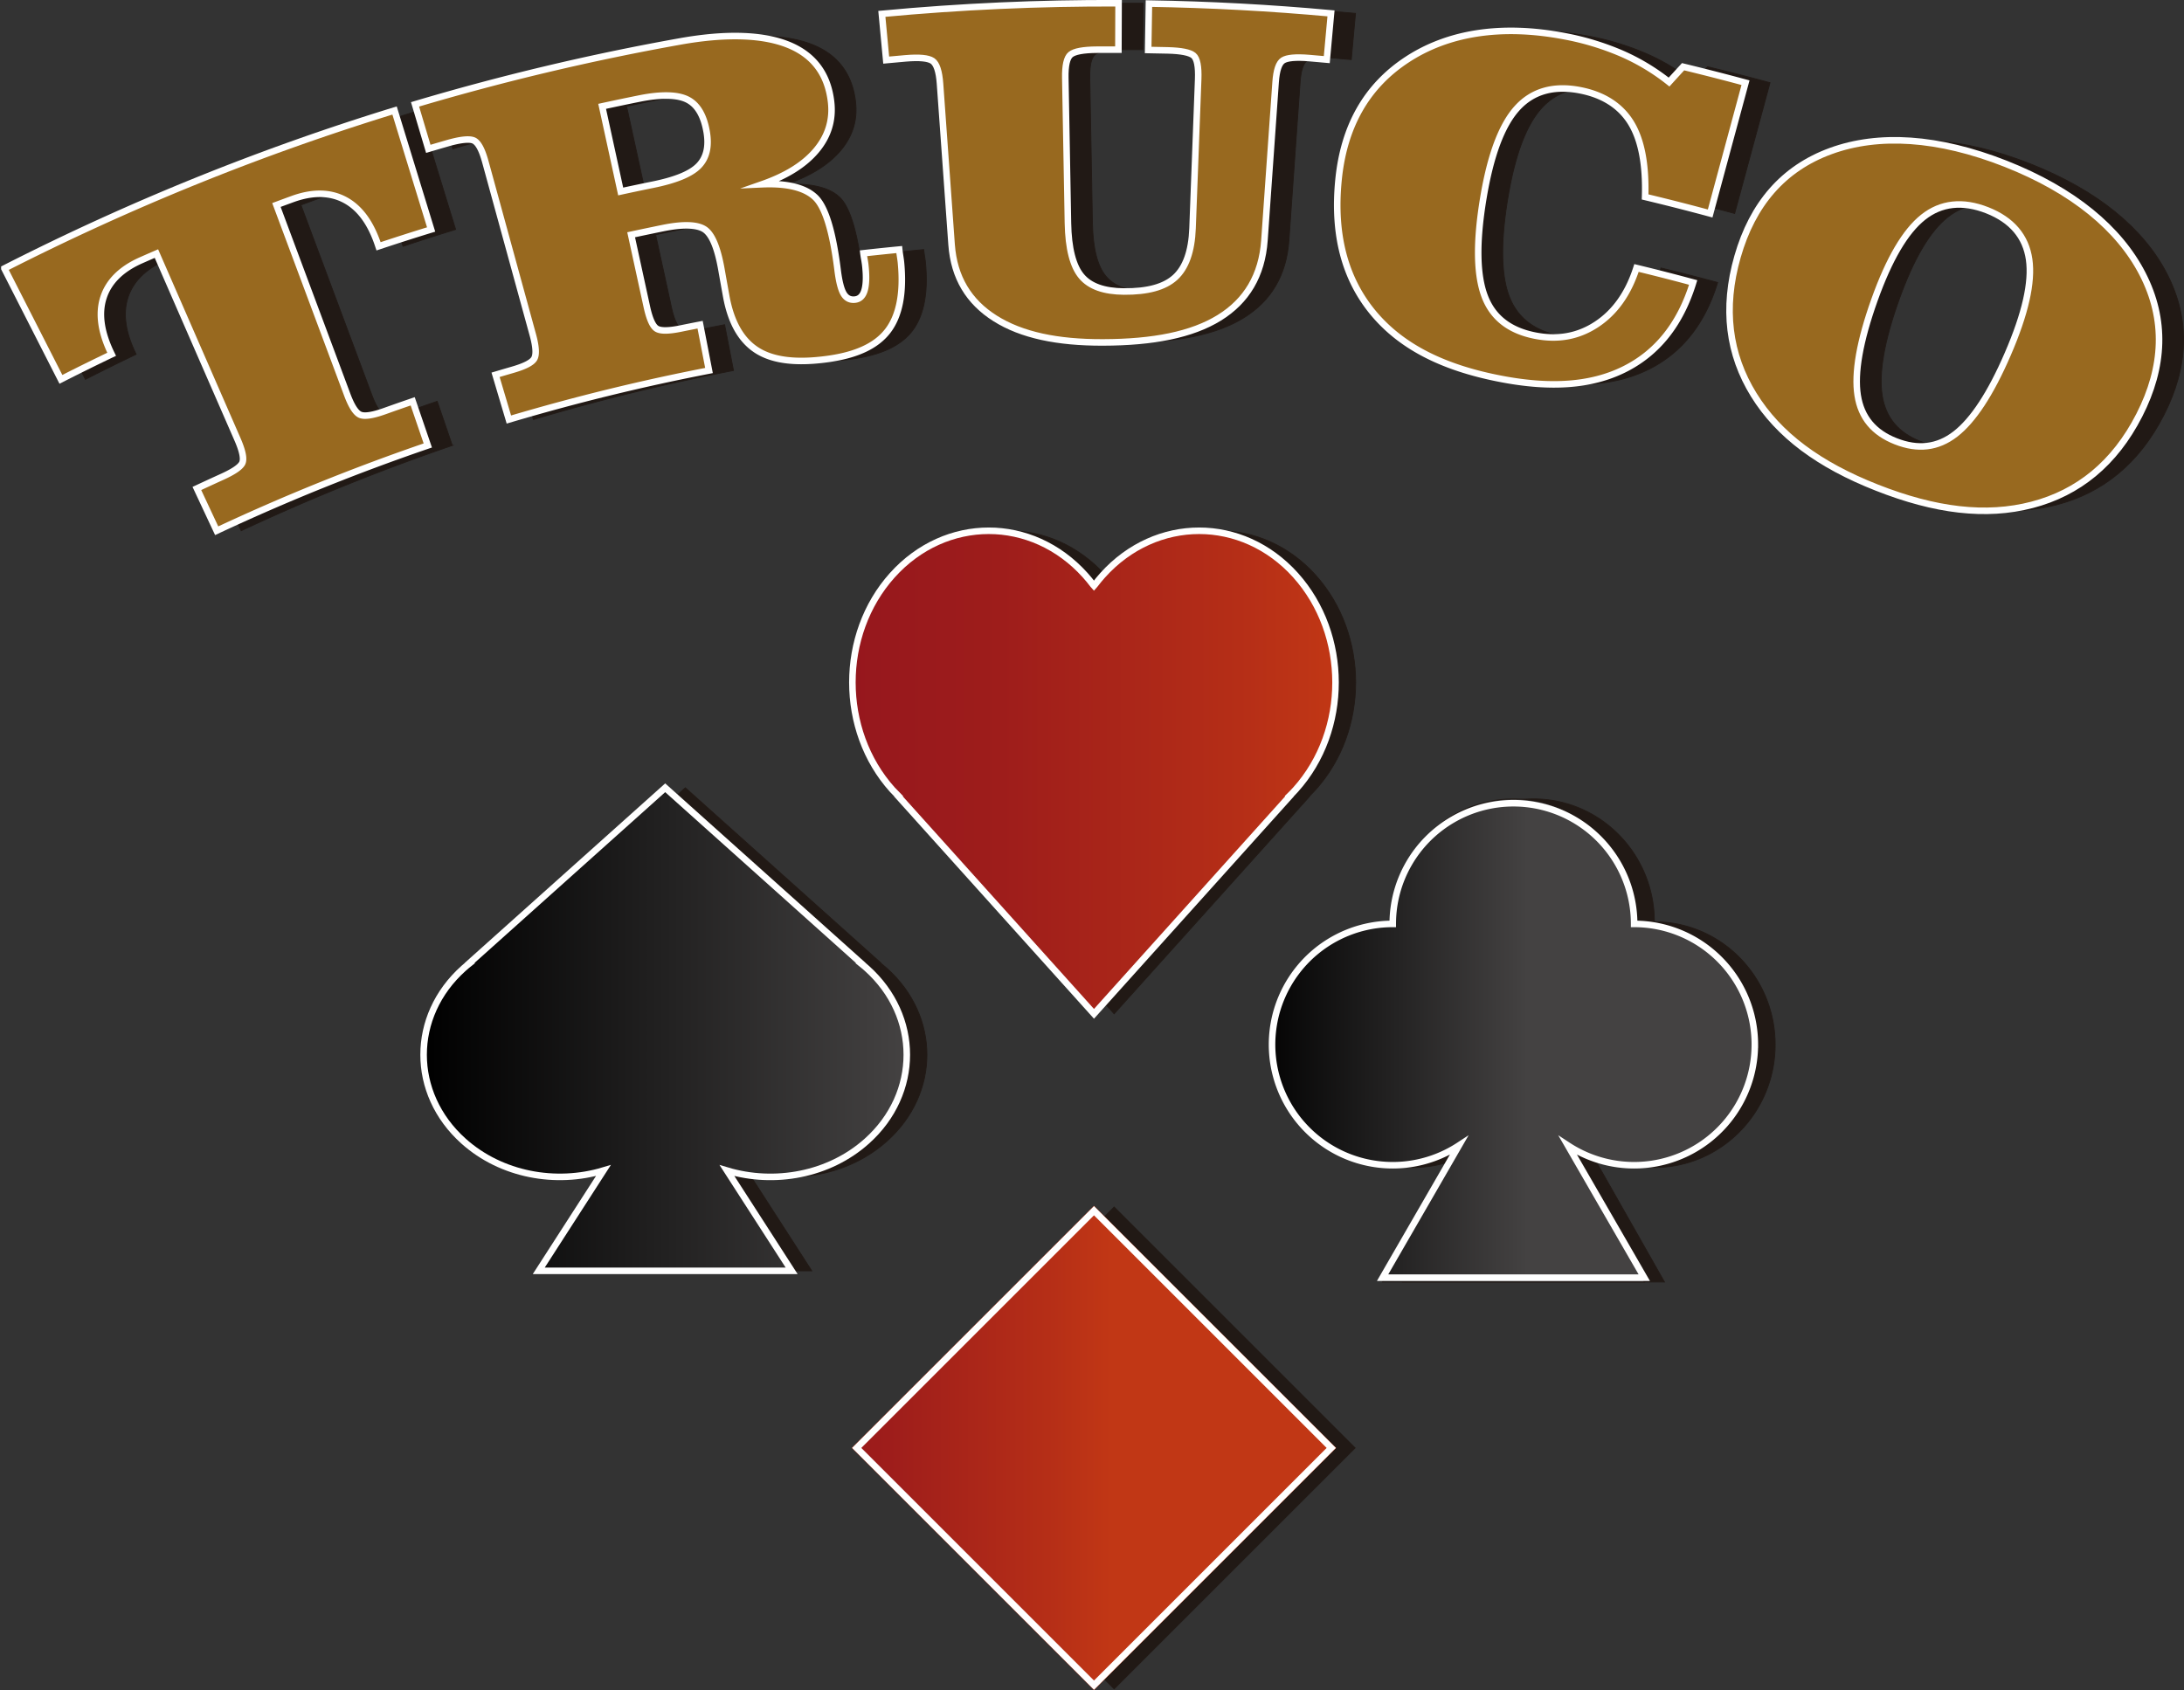 <svg id="Camada_1" data-name="Camada 1" xmlns="http://www.w3.org/2000/svg" xmlns:xlink="http://www.w3.org/1999/xlink" viewBox="0 0 2672.55 2068.62"><rect x="0" y="0" width="2672.55" height="2068.62" fill="#333333" stroke="none"/><defs><style>.cls-1,.cls-4{fill:#211915;}.cls-2,.cls-6{stroke:#c13715;}.cls-2,.cls-3,.cls-4,.cls-5,.cls-6,.cls-7{stroke-miterlimit:10;}.cls-2{fill:url(#Gradiente_sem_nome_10);}.cls-3{fill:none;stroke:#fff;stroke-width:8px;}.cls-4,.cls-5,.cls-7{stroke:#211915;}.cls-5{fill:url(#Gradiente_sem_nome_54);}.cls-6{fill:url(#Gradiente_sem_nome_10-2);}.cls-7{fill:url(#Gradiente_sem_nome_54-2);}.cls-8{fill:#98691f;}</style><linearGradient id="Gradiente_sem_nome_10" x1="211.56" y1="3303.34" x2="605.34" y2="3303.34" gradientTransform="translate(2506.83 554.66) rotate(45)" gradientUnits="userSpaceOnUse"><stop offset="0" stop-color="#96171d"/><stop offset="0.31" stop-color="#9e1d1b"/><stop offset="0.8" stop-color="#b52e17"/><stop offset="1" stop-color="#c13715"/></linearGradient><linearGradient id="Gradiente_sem_nome_54" x1="773.37" y1="2804.59" x2="1114.55" y2="2804.59" gradientUnits="userSpaceOnUse"><stop offset="0"/><stop offset="1" stop-color="#444242"/></linearGradient><linearGradient id="Gradiente_sem_nome_10-2" x1="288.23" y1="2476.32" x2="879.53" y2="2476.32" gradientTransform="matrix(1, 0, 0, 1, 0, 0)" xlink:href="#Gradiente_sem_nome_10"/><linearGradient id="Gradiente_sem_nome_54-2" x1="-236.48" y1="2790.95" x2="354.82" y2="2790.95" xlink:href="#Gradiente_sem_nome_54"/></defs><rect class="cls-1" x="399.46" y="3094.29" width="418.11" height="418.11" transform="translate(-1402.75 -133.27) rotate(-45)"/><rect class="cls-2" x="374.82" y="3094.29" width="418.11" height="418.11" transform="translate(-1409.97 -150.69) rotate(-45)"/><rect class="cls-3" x="378.57" y="3098.03" width="410.62" height="410.62" transform="translate(-1409.97 -150.69) rotate(-45)"/><path class="cls-4" d="M1417.44,2809.73c0-83.06-66.18-150.4-147.82-150.4,0-83.06-66.18-150.39-147.83-150.39S974,2576.27,974,2659.33c-81.64,0-147.82,67.34-147.82,150.4S892.33,2960.12,974,2960.12a145.35,145.35,0,0,0,81.09-24.64l-93.5,164.75H1282l-93.5-164.75a145.35,145.35,0,0,0,81.09,24.64C1351.26,2960.12,1417.44,2892.79,1417.44,2809.73Z" transform="translate(754.83 -1531.08)"/><path class="cls-5" d="M1392.81,2809.73c0-83.06-66.19-150.4-147.83-150.4,0-83.06-66.18-150.39-147.82-150.39s-147.83,67.33-147.83,150.39c-81.64,0-147.82,67.34-147.82,150.4s66.18,150.39,147.82,150.39a145.32,145.32,0,0,0,81.09-24.64l-93.5,164.75h320.47l-93.49-164.75a145.32,145.32,0,0,0,81.08,24.64C1326.62,2960.12,1392.81,2892.79,1392.81,2809.73Z" transform="translate(754.83 -1531.08)"/><path class="cls-3" d="M1392.56,2809.63a147.7,147.7,0,0,0-147.7-147.7,147.7,147.7,0,1,0-295.4,0,147.7,147.7,0,1,0,81,271.21l-93.41,161.8h320.2l-93.42-161.8a147.72,147.72,0,0,0,228.72-123.51Z" transform="translate(754.83 -1531.08)"/><path class="cls-4" d="M855.28,2497.54c-2.52,2.79-5.09,5.46-7.72,8l.24.27L608.52,2772l-235.6-262-3.69-4.11.24-.27c-2.62-2.58-5.21-5.25-7.72-8-65.18-72.49-65.18-190,0-262.5s170.86-72.49,236,0c3.42,3.8,6.66,7.75,9.72,11.79l1,1.12,1-1.12c3.07-4,6.3-8,9.72-11.79,65.19-72.49,170.86-72.49,236,0S920.46,2425.05,855.28,2497.54Z" transform="translate(754.83 -1531.08)"/><path class="cls-6" d="M830.64,2497.54c-2.51,2.79-5.09,5.46-7.72,8l.25.27L583.88,2772l-235.6-262-3.69-4.11.24-.27c-2.62-2.58-5.2-5.25-7.71-8-65.18-72.49-65.18-190,0-262.5s170.85-72.49,236,0c3.42,3.8,6.66,7.75,9.72,11.79l1,1.12,1-1.12c3.07-4,6.3-8,9.72-11.79,65.19-72.49,170.87-72.49,236,0S895.82,2425.05,830.64,2497.54Z" transform="translate(754.83 -1531.08)"/><path class="cls-3" d="M830.64,2497.54c-2.51,2.79-5.09,5.46-7.72,8l.25.27L583.88,2772l-235.6-262-3.69-4.11.24-.27c-2.62-2.58-5.2-5.25-7.71-8-65.18-72.49-65.18-190,0-262.5s170.85-72.49,236,0c3.42,3.8,6.66,7.75,9.72,11.79l1,1.12,1-1.12c3.07-4,6.3-8,9.72-11.79,65.19-72.49,170.87-72.49,236,0S895.82,2425.05,830.64,2497.54Z" transform="translate(754.83 -1531.08)"/><path class="cls-4" d="M330.57,2927.81c65.18-58.39,65.18-153,0-211.45-2.51-2.25-5.09-4.4-7.72-6.48l.24-.22-3.69-3.3L83.8,2495.31l-239.28,214.35.25.22c-2.63,2.08-5.21,4.23-7.73,6.48-65.17,58.4-65.17,153.06,0,211.45,46.29,41.47,113,53.47,171.14,36L-70.93,3086.6H238.55l-79.11-122.75C217.57,2981.29,284.28,2969.28,330.57,2927.81Z" transform="translate(754.83 -1531.08)"/><path class="cls-7" d="M305.93,2927.81c65.18-58.39,65.18-153,0-211.45-2.51-2.25-5.09-4.4-7.71-6.48l.24-.22-3.69-3.3L59.17,2495.31l-239.29,214.35.25.22c-2.63,2.08-5.21,4.23-7.72,6.48-65.18,58.4-65.18,153.06,0,211.45,46.29,41.47,113,53.47,171.13,36L-95.57,3086.6H213.91L134.8,2963.85C192.93,2981.29,259.64,2969.28,305.93,2927.81Z" transform="translate(754.83 -1531.08)"/><path class="cls-3" d="M305.93,2927.81c65.18-58.39,65.18-153,0-211.45-2.51-2.25-5.09-4.4-7.71-6.48l.24-.22-3.69-3.3L59.17,2495.31l-239.29,214.35.25.22c-2.63,2.08-5.21,4.23-7.72,6.48-65.18,58.4-65.18,153.06,0,211.45,46.29,41.47,113,53.47,171.13,36L-95.57,3086.6H213.91L134.8,2963.85C192.93,2981.29,259.64,2969.28,305.93,2927.81Z" transform="translate(754.83 -1531.08)"/><path class="cls-4" d="M-552.62,1849.86c-24.12,10.74-39.38,26.08-45.62,45.52s-3.06,42,9.27,67.76c.25.53.5,1.06.76,1.59q-31.18,14.93-62.08,30.68l-69.16-135.74A2977.48,2977.48,0,0,1-242,1666.34q22.36,72.81,44.74,145.63-32.26,9.9-64.34,20.61l-.56-1.67c-8.95-26.86-22.3-45.29-40.33-55s-39.63-10.21-64.48-1.14q-9.79,3.57-19.59,7.23,43.33,116.1,86.65,232.21,8.1,21.69,16.29,24.74c5.46,2,15.35.4,29.73-4.75q17-6.08,34.07-11.92,9.24,27,18.49,54.05a2576.56,2576.56,0,0,0-258.36,104.37q-12.12-25.86-24.23-51.74,15.36-7.18,30.79-14.18c13.26-6,21.38-11.33,24.34-16.15s1.13-14.83-5.51-30q-49.58-113.58-99.13-227.17Q-543,1845.6-552.62,1849.86Z" transform="translate(754.83 -1531.08)"/><path class="cls-4" d="M-72.84,1940.85-130.95,1729q-6.2-22.6-14.3-26c-5.41-2.24-16.25-1.13-32.47,3.55q-11.49,3.32-23,6.73l-16.22-54.47a2975.82,2975.82,0,0,1,324.28-77c57.93-10.34,102.68-8.26,133.25,4.37s47.59,36,51.54,69.37c2.67,22.51-3.58,42.4-18.31,59.83s-36.72,31-66,41.25c30.86-1.37,52.56,4.19,64.94,16s21.48,41.6,27.41,89.08q2.7,21.51,7.6,29.31c3.26,5.21,7.85,7.45,13.81,6.74,5.74-.68,9.61-4.56,11.62-11.68s2.26-17.54.71-31.33c-.15-1.35-.51-3.58-1.06-6.66s-.93-5.4-1.1-7q21.87-2.46,43.77-4.56.26,2.63,1.09,8t1.08,8c3.55,37.34-2,65.16-16.21,83.63s-38.73,29.65-73.87,34.4c-37.33,5.08-65.58,2-85.3-10.14s-32.66-34.36-38.53-67.06q-3-16.57-5.93-33.16-7.11-39.8-20.7-48.51c-9.08-5.77-25.94-6.41-50.43-1.48q-19.64,4-39.23,8.22L66.7,1906.6q5,22.92,12.4,27c5,2.74,14.61,2.56,29-.38q11.88-2.42,23.79-4.72,5.43,28.05,10.87,56.09-123.5,23.91-244.88,60l-16.29-54.76q10.34-3.08,20.7-6.07c14.41-4.15,23.18-8.5,26.32-13.22S-68.71,1955.92-72.84,1940.85ZM34.7,1765.45q19.48-4.25,39-8.2c27.56-5.58,46.24-13,56.1-22.84s13.25-23.82,10.07-42.11c-3.49-20-11.25-33.14-23.4-39.29s-31.84-6.72-58.9-1.3q-22.82,4.59-45.58,9.54Z" transform="translate(754.83 -1531.08)"/><path class="cls-4" d="M582,1804.2c.59,31.06,6.2,52.72,16.61,65.08s27.67,18.44,52,18.6c28.8.2,49.59-5.37,62.61-17.29s20.17-31.85,21.25-60q3.43-91.19,6.88-182.39.9-23.7-5.77-29.23c-4.44-3.67-14.92-5.81-31.41-6.22q-12-.29-24-.49l.93-56.82q111.54,1.82,222.81,12-2.6,28.29-5.18,56.6-10.78-1-21.58-1.9c-16.45-1.37-27.17-.33-32.1,2.92s-7.91,12.12-8.92,26.53q-6.86,96.89-13.69,193.76c-3.07,42.89-21.94,74.16-55.39,94.78s-80.5,29.93-142.15,30.08c-56,.19-99.61-9-131.94-29.36s-50.42-50.13-53.34-90.29q-7.08-98.47-14.17-196.95-1.63-22.8-9.23-28c-5.07-3.43-16-4.54-32.64-3.12q-12,1-24,2.15l-5.31-56.59q144.51-13.55,289.68-13l-.21,56.84q-13.07,0-26.11,0c-17,.09-27.76,2.17-32.38,6s-6.78,13.45-6.49,28.69Q580.38,1715.46,582,1804.2Z" transform="translate(754.83 -1531.08)"/><path class="cls-4" d="M1347.08,1876.84c-15.83,51.6-44.51,86.63-84.71,106.48s-89.59,23.13-149.8,11.63c-70.51-13.39-122.07-39.07-156.68-80.52s-49.57-95.51-42.74-163.58c6.46-64.26,33.53-113.81,83.8-146.76,50.1-32.87,115.16-43.35,192-28.82a329.15,329.15,0,0,1,70.4,21.25,259.54,259.54,0,0,1,58.24,35q8.55-9.42,17.17-18.78,38.3,9.27,76.38,19.56-21.63,80-43.27,160.08-39.68-10.72-79.59-20.27c1.22-39.47-4.51-69.69-17.2-90.47s-33.33-34.26-61.61-39.94c-32.83-6.58-59,.9-77.91,21.87s-32.51,57.71-41.21,109.91c-9,54-8.26,94,1.58,120.06s30.08,41.93,61,48.19c28.13,5.7,53.14,1.31,75.67-13.45s39-37.68,49.13-69.2Q1312.54,1867.49,1347.08,1876.84Z" transform="translate(754.83 -1531.08)"/><path class="cls-4" d="M1401.39,1845.18c18.35-63.94,55.61-107.91,114.13-129.26,58.32-21.28,131-17.09,214,15.63,82.6,32.62,138.93,79.3,167.51,134.91,28.69,55.79,26.27,113.57-4,172.8s-74.73,95-131.15,109.72c-56.6,14.78-118.74,7.05-190-21.06-70.51-27.73-120.16-64.23-150.71-113.66C1390.75,1965,1383.12,1908.89,1401.39,1845.18Zm305.68-56.67c-30.23-11.91-56.66-8.94-78.59,8.49s-41.66,51.23-59.48,101.06c-18.15,50.77-24.83,89.74-20.6,116.87s19.66,45.67,46.51,56.25c27.24,10.74,51.35,7.93,73-8.8s43.15-49.32,64.22-98.09c21.22-49.12,30.1-87.66,26.08-115.65S1737.07,1800.36,1707.07,1788.51Z" transform="translate(754.83 -1531.08)"/><path class="cls-8" d="M-582.62,1849.86c-24.12,10.74-39.38,26.08-45.62,45.52s-3.06,42,9.27,67.76c.25.53.5,1.06.76,1.59q-31.18,14.93-62.08,30.68l-69.16-135.74A2977.48,2977.48,0,0,1-272,1666.34q22.36,72.81,44.74,145.63-32.27,9.9-64.34,20.61l-.56-1.67c-8.95-26.86-22.3-45.29-40.33-55s-39.63-10.21-64.48-1.14q-9.79,3.57-19.59,7.23,43.33,116.1,86.65,232.21,8.1,21.69,16.29,24.74c5.46,2,15.35.4,29.73-4.75q17-6.08,34.07-11.92,9.24,27,18.49,54.05a2576.56,2576.56,0,0,0-258.36,104.37q-12.12-25.86-24.23-51.74,15.36-7.18,30.79-14.18c13.26-6,21.38-11.33,24.34-16.15s1.13-14.83-5.51-30q-49.58-113.58-99.13-227.17Q-573,1845.6-582.62,1849.86Z" transform="translate(754.83 -1531.08)"/><path class="cls-8" d="M-102.84,1940.85-160.95,1729q-6.2-22.6-14.3-26c-5.41-2.24-16.25-1.13-32.47,3.55q-11.49,3.32-23,6.73l-16.22-54.47a2975.82,2975.82,0,0,1,324.28-77c57.93-10.34,102.68-8.26,133.25,4.37s47.59,36,51.54,69.37c2.67,22.51-3.58,42.4-18.31,59.83s-36.72,31-66,41.25c30.86-1.37,52.56,4.19,64.94,16s21.48,41.6,27.41,89.08q2.7,21.51,7.6,29.31c3.26,5.21,7.85,7.45,13.81,6.74,5.74-.68,9.61-4.56,11.62-11.68s2.26-17.54.71-31.33c-.15-1.35-.51-3.58-1.06-6.66s-.93-5.4-1.1-7q21.87-2.46,43.77-4.56.26,2.63,1.09,8t1.08,8c3.55,37.34-2,65.16-16.21,83.63s-38.73,29.65-73.87,34.4c-37.33,5.08-65.58,2-85.3-10.14s-32.66-34.36-38.53-67.06q-3-16.57-5.93-33.16-7.11-39.8-20.7-48.51c-9.08-5.77-25.94-6.41-50.43-1.48q-19.63,4-39.23,8.22L36.7,1906.6q5,22.92,12.4,27c4.95,2.74,14.61,2.56,29-.38q11.88-2.42,23.79-4.72,5.43,28.05,10.87,56.09-123.49,23.91-244.88,60l-16.29-54.76q10.34-3.08,20.7-6.07c14.41-4.15,23.18-8.5,26.32-13.22S-98.71,1955.92-102.84,1940.85ZM4.7,1765.45q19.49-4.25,39-8.2c27.56-5.58,46.24-13,56.1-22.84s13.25-23.82,10.07-42.11c-3.49-20-11.25-33.14-23.4-39.29s-31.84-6.72-58.9-1.3Q4.79,1656.3-18,1661.25Z" transform="translate(754.83 -1531.08)"/><path class="cls-8" d="M552,1804.2c.59,31.06,6.2,52.72,16.61,65.08s27.67,18.44,52,18.6c28.8.2,49.59-5.37,62.61-17.29s20.17-31.85,21.25-60q3.43-91.19,6.88-182.39.9-23.7-5.77-29.23c-4.44-3.67-14.92-5.81-31.41-6.22q-12-.29-24-.49l.93-56.82q111.53,1.82,222.81,12-2.6,28.29-5.18,56.6-10.78-1-21.58-1.9c-16.45-1.37-27.17-.33-32.1,2.92s-7.91,12.12-8.92,26.53q-6.86,96.89-13.69,193.76c-3.07,42.89-21.94,74.16-55.39,94.78s-80.5,29.93-142.15,30.08c-56,.19-99.61-9-131.94-29.36s-50.42-50.13-53.34-90.29q-7.08-98.47-14.17-196.95-1.63-22.8-9.23-28c-5.07-3.43-16-4.54-32.64-3.12q-12,1-24,2.15l-5.31-56.59q144.51-13.55,289.68-13l-.21,56.84q-13.07,0-26.11,0c-17,.09-27.76,2.17-32.38,6s-6.78,13.45-6.49,28.69Q550.38,1715.46,552,1804.2Z" transform="translate(754.83 -1531.08)"/><path class="cls-8" d="M1317.08,1876.84c-15.83,51.6-44.51,86.63-84.71,106.48s-89.59,23.13-149.8,11.63c-70.51-13.39-122.07-39.07-156.68-80.52s-49.57-95.51-42.74-163.58c6.46-64.26,33.53-113.81,83.8-146.76,50.1-32.87,115.16-43.35,192-28.82a329.15,329.15,0,0,1,70.4,21.25,259.54,259.54,0,0,1,58.24,35q8.55-9.42,17.17-18.78,38.3,9.27,76.38,19.56-21.63,80-43.27,160.08-39.68-10.72-79.59-20.27c1.22-39.47-4.51-69.69-17.2-90.47s-33.33-34.26-61.61-39.94c-32.83-6.58-59,.9-77.91,21.87s-32.51,57.71-41.21,109.91c-9,54-8.26,94,1.58,120.06s30.08,41.93,61,48.19c28.13,5.7,53.14,1.31,75.67-13.45s39-37.68,49.13-69.2Q1282.54,1867.49,1317.08,1876.84Z" transform="translate(754.83 -1531.08)"/><path class="cls-8" d="M1371.39,1845.18c18.35-63.94,55.61-107.91,114.13-129.26,58.32-21.28,131-17.09,214,15.63,82.6,32.62,138.93,79.3,167.51,134.91,28.69,55.79,26.27,113.57-4,172.8s-74.73,95-131.15,109.72c-56.6,14.78-118.74,7.05-190-21.06-70.51-27.73-120.16-64.23-150.71-113.66C1360.75,1965,1353.12,1908.89,1371.39,1845.18Zm305.68-56.67c-30.23-11.91-56.66-8.94-78.59,8.49s-41.66,51.23-59.48,101.06c-18.15,50.77-24.83,89.74-20.6,116.87s19.66,45.67,46.51,56.25c27.24,10.74,51.35,7.93,73-8.8s43.15-49.32,64.22-98.09c21.22-49.12,30.1-87.66,26.08-115.65S1707.07,1800.36,1677.07,1788.51Z" transform="translate(754.83 -1531.08)"/><path class="cls-3" d="M-582.62,1849.86c-24.12,10.74-39.38,26.08-45.62,45.52s-3.06,42,9.27,67.76c.25.53.5,1.06.76,1.59q-31.18,14.93-62.08,30.68l-69.16-135.74A2977.48,2977.48,0,0,1-272,1666.34q22.36,72.81,44.74,145.63-32.27,9.9-64.34,20.61l-.56-1.67c-8.95-26.86-22.3-45.29-40.33-55s-39.63-10.21-64.48-1.14q-9.79,3.57-19.59,7.23,43.33,116.1,86.65,232.21,8.1,21.69,16.29,24.74c5.46,2,15.35.4,29.73-4.75q17-6.08,34.07-11.92,9.24,27,18.49,54.05a2576.56,2576.56,0,0,0-258.36,104.37q-12.12-25.86-24.23-51.74,15.36-7.18,30.79-14.18c13.26-6,21.38-11.33,24.34-16.15s1.13-14.83-5.51-30q-49.58-113.58-99.13-227.17Q-573,1845.6-582.62,1849.86Z" transform="translate(754.83 -1531.08)"/><path class="cls-3" d="M-102.84,1940.85-160.95,1729q-6.2-22.6-14.3-26c-5.41-2.24-16.25-1.13-32.47,3.55q-11.49,3.32-23,6.73l-16.22-54.47a2975.82,2975.82,0,0,1,324.28-77c57.93-10.34,102.68-8.26,133.25,4.37s47.59,36,51.54,69.37c2.67,22.51-3.58,42.4-18.31,59.83s-36.72,31-66,41.25c30.86-1.37,52.56,4.19,64.94,16s21.48,41.6,27.41,89.08q2.7,21.51,7.6,29.31c3.26,5.21,7.85,7.45,13.81,6.74,5.74-.68,9.61-4.56,11.62-11.68s2.26-17.54.71-31.33c-.15-1.35-.51-3.58-1.06-6.66s-.93-5.4-1.1-7q21.87-2.46,43.77-4.56.26,2.63,1.09,8t1.08,8c3.55,37.34-2,65.16-16.21,83.63s-38.73,29.65-73.87,34.4c-37.33,5.08-65.58,2-85.3-10.14s-32.66-34.36-38.53-67.06q-3-16.57-5.93-33.16-7.11-39.8-20.7-48.51c-9.08-5.77-25.94-6.41-50.43-1.48q-19.63,4-39.23,8.22L36.7,1906.6q5,22.92,12.4,27c4.95,2.74,14.61,2.56,29-.38q11.88-2.42,23.79-4.72,5.43,28.05,10.87,56.09-123.49,23.91-244.88,60l-16.29-54.76q10.34-3.08,20.7-6.07c14.41-4.15,23.18-8.5,26.32-13.22S-98.71,1955.92-102.84,1940.85ZM4.7,1765.45q19.49-4.25,39-8.2c27.56-5.58,46.24-13,56.1-22.84s13.25-23.82,10.07-42.11c-3.49-20-11.25-33.14-23.4-39.29s-31.84-6.72-58.9-1.3Q4.79,1656.3-18,1661.25Z" transform="translate(754.83 -1531.08)"/><path class="cls-3" d="M552,1804.2c.59,31.06,6.2,52.72,16.61,65.08s27.67,18.44,52,18.6c28.8.2,49.59-5.37,62.61-17.29s20.17-31.85,21.25-60q3.43-91.19,6.88-182.39.9-23.7-5.77-29.23c-4.44-3.67-14.92-5.81-31.41-6.22q-12-.29-24-.49l.93-56.82q111.53,1.82,222.81,12-2.6,28.29-5.18,56.6-10.78-1-21.58-1.9c-16.45-1.37-27.17-.33-32.1,2.92s-7.91,12.12-8.92,26.53q-6.86,96.89-13.69,193.76c-3.07,42.89-21.94,74.16-55.39,94.78s-80.5,29.93-142.15,30.08c-56,.19-99.61-9-131.94-29.36s-50.42-50.13-53.34-90.29q-7.08-98.47-14.17-196.95-1.63-22.8-9.23-28c-5.07-3.43-16-4.54-32.64-3.12q-12,1-24,2.15l-5.31-56.59q144.51-13.55,289.68-13l-.21,56.84q-13.07,0-26.11,0c-17,.09-27.76,2.17-32.38,6s-6.78,13.45-6.49,28.69Q550.38,1715.46,552,1804.2Z" transform="translate(754.83 -1531.08)"/><path class="cls-3" d="M1317.08,1876.84c-15.83,51.6-44.51,86.63-84.71,106.48s-89.59,23.13-149.8,11.63c-70.51-13.39-122.07-39.07-156.68-80.52s-49.57-95.51-42.74-163.58c6.46-64.26,33.53-113.81,83.8-146.76,50.1-32.87,115.16-43.35,192-28.82a329.15,329.15,0,0,1,70.4,21.25,259.54,259.54,0,0,1,58.24,35q8.55-9.42,17.17-18.78,38.3,9.27,76.38,19.56-21.63,80-43.27,160.08-39.68-10.72-79.59-20.27c1.22-39.47-4.51-69.69-17.2-90.47s-33.33-34.26-61.61-39.94c-32.83-6.58-59,.9-77.91,21.87s-32.51,57.71-41.21,109.91c-9,54-8.26,94,1.58,120.06s30.08,41.93,61,48.19c28.13,5.7,53.14,1.31,75.67-13.45s39-37.68,49.13-69.2Q1282.54,1867.49,1317.08,1876.84Z" transform="translate(754.83 -1531.08)"/><path class="cls-3" d="M1371.39,1845.18c18.35-63.94,55.61-107.91,114.13-129.26,58.32-21.28,131-17.09,214,15.63,82.6,32.62,138.93,79.3,167.51,134.91,28.69,55.79,26.27,113.57-4,172.8s-74.73,95-131.15,109.72c-56.6,14.78-118.74,7.05-190-21.06-70.51-27.73-120.16-64.23-150.71-113.66C1360.75,1965,1353.12,1908.89,1371.39,1845.18Zm305.68-56.67c-30.23-11.91-56.66-8.94-78.59,8.49s-41.66,51.23-59.48,101.06c-18.15,50.77-24.83,89.74-20.6,116.87s19.66,45.67,46.51,56.25c27.24,10.74,51.35,7.93,73-8.8s43.15-49.32,64.22-98.09c21.22-49.12,30.1-87.66,26.08-115.65S1707.07,1800.36,1677.07,1788.51Z" transform="translate(754.83 -1531.08)"/></svg>
